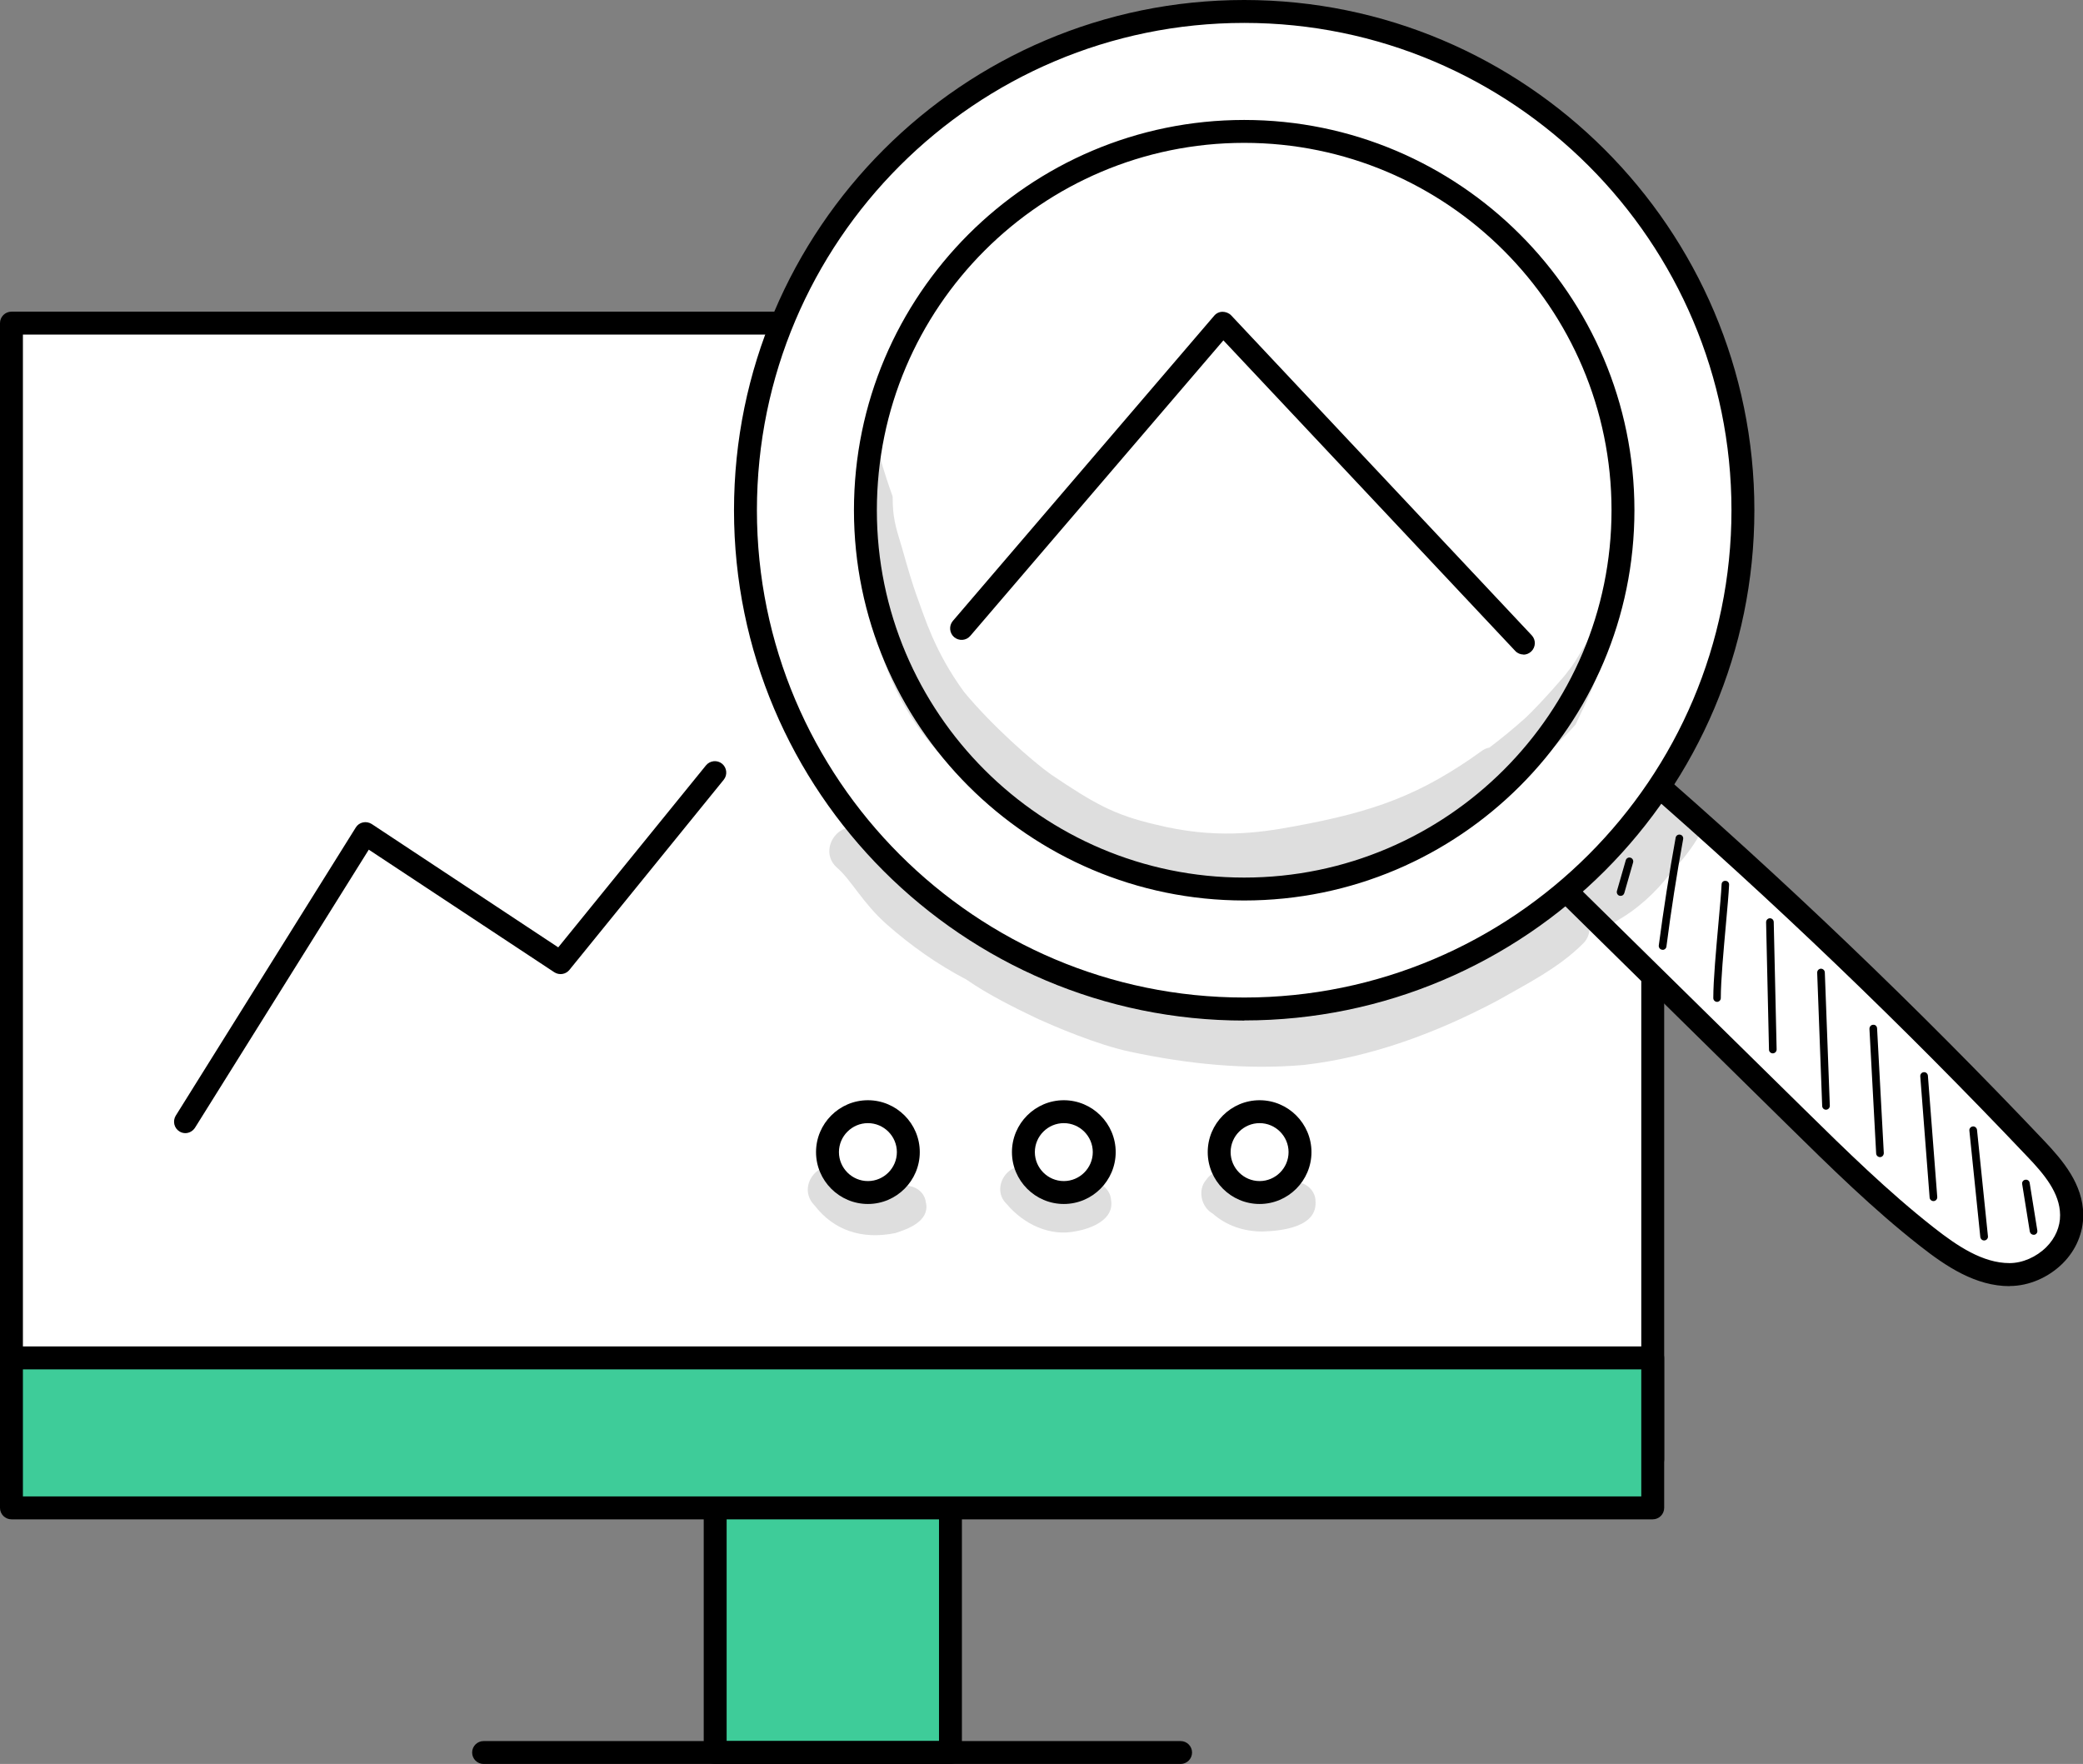 <?xml version="1.0" encoding="UTF-8"?><svg id="Layer_2" xmlns="http://www.w3.org/2000/svg" viewBox="0 0 158.21 133.97"><rect x="0" y="0" width="158.21" height="133.97" fill="#808080" stroke="none"/><defs><style>.cls-1{fill:#fff;}.cls-2{opacity:.13;}.cls-3{fill:#3ecc99;}</style></defs><g id="Layer_1-2"><g><g><rect class="cls-3" x="54.32" y="109.73" width="17.87" height="23.37"/><path d="M72.19,133.97h-17.87c-.48,0-.87-.39-.87-.87v-23.37c0-.48,.39-.87,.87-.87h17.87c.48,0,.87,.39,.87,.87v23.37c0,.48-.39,.87-.87,.87Zm-17-1.74h16.13v-21.63h-16.13v21.63Z"/></g><path d="M89.67,133.97H36.73c-.48,0-.87-.39-.87-.87s.39-.87,.87-.87h52.94c.48,0,.87,.39,.87,.87s-.39,.87-.87,.87Z"/><g><rect class="cls-1" x=".87" y="24.54" width="124.66" height="86.31"/><path d="M125.53,111.72H.87c-.48,0-.87-.39-.87-.87V24.54c0-.48,.39-.87,.87-.87H125.53c.48,0,.87,.39,.87,.87V110.85c0,.48-.39,.87-.87,.87ZM1.74,109.98H124.66V25.41H1.74V109.98Z"/></g><g><rect class="cls-3" x=".87" y="103.14" width="124.66" height="11.39"/><path d="M125.53,115.39H.87c-.48,0-.87-.39-.87-.87v-11.39c0-.48,.39-.87,.87-.87H125.53c.48,0,.87,.39,.87,.87v11.39c0,.48-.39,.87-.87,.87ZM1.74,113.65H124.66v-9.65H1.74v9.65Z"/></g><g><g><path class="cls-1" d="M62.85,87.5c0-1.7,1.38-3.07,3.07-3.07s3.07,1.38,3.07,3.07-1.38,3.07-3.07,3.07-3.07-1.38-3.07-3.07Z"/><path d="M65.92,91.44c-2.17,0-3.94-1.77-3.94-3.94s1.77-3.94,3.94-3.94,3.94,1.77,3.94,3.94-1.77,3.94-3.94,3.94Zm0-6.14c-1.21,0-2.2,.99-2.2,2.2s.99,2.2,2.2,2.2,2.2-.99,2.2-2.2-.99-2.2-2.2-2.2Z"/></g><g><path class="cls-1" d="M77.73,87.5c0-1.7,1.38-3.07,3.07-3.07s3.07,1.38,3.07,3.07-1.38,3.07-3.07,3.07-3.07-1.38-3.07-3.07Z"/><path d="M80.8,91.44c-2.17,0-3.94-1.77-3.94-3.94s1.77-3.94,3.94-3.94,3.94,1.77,3.94,3.94-1.77,3.94-3.94,3.94Zm0-6.14c-1.21,0-2.2,.99-2.2,2.2s.99,2.2,2.2,2.2,2.2-.99,2.2-2.2-.99-2.2-2.2-2.2Z"/></g><g><path class="cls-1" d="M92.6,87.5c0-1.7,1.38-3.07,3.07-3.07s3.07,1.38,3.07,3.07-1.38,3.07-3.07,3.07-3.07-1.38-3.07-3.07Z"/><path d="M95.67,91.44c-2.17,0-3.94-1.77-3.94-3.94s1.77-3.94,3.94-3.94,3.94,1.77,3.94,3.94-1.77,3.94-3.94,3.94Zm0-6.14c-1.21,0-2.2,.99-2.2,2.2s.99,2.2,2.2,2.2,2.2-.99,2.2-2.2-.99-2.2-2.2-2.2Z"/></g></g><g><g><path class="cls-1" d="M118.21,66.95c6.07,5.98,12.15,11.95,18.22,17.93,3.21,3.16,6.42,6.32,9.92,9.06,1.89,1.48,3.98,2.87,6.28,2.87,2.29,0,4.73-1.93,4.71-4.53-.01-2.02-1.41-3.65-2.72-5.03-9.67-10.2-19.78-19.87-30.28-28.97-1.92,2.82-3.85,5.64-6.14,8.66Z"/><path d="M152.63,97.68h0c-2.56,0-4.79-1.47-6.81-3.06-3.54-2.77-6.82-6-9.99-9.12l-18.22-17.93c-.31-.31-.35-.8-.08-1.15,2.28-3.01,4.23-5.87,6.11-8.63,.14-.2,.36-.34,.61-.37,.25-.03,.49,.04,.68,.2,10.48,9.08,20.69,18.85,30.34,29.03,1.42,1.5,2.94,3.29,2.96,5.62,0,1.35-.54,2.66-1.55,3.67-1.08,1.08-2.58,1.73-4.03,1.73Zm-33.27-30.82l17.68,17.39c3.14,3.09,6.39,6.28,9.85,8.99,1.78,1.4,3.71,2.69,5.74,2.69h0c.99,0,2.04-.46,2.8-1.22,.68-.68,1.05-1.55,1.04-2.43-.01-1.69-1.23-3.12-2.48-4.43-9.39-9.9-19.3-19.41-29.48-28.27-1.6,2.34-3.26,4.75-5.15,7.28Z"/></g><g><path class="cls-1" d="M94.5,.87c-20.92,0-37.88,16.96-37.88,37.88s16.96,37.88,37.88,37.88,37.88-16.96,37.88-37.88S115.43,.87,94.5,.87Zm0,66.65c-15.89,0-28.77-12.88-28.77-28.77s12.88-28.77,28.77-28.77,28.77,12.88,28.77,28.77-12.88,28.77-28.77,28.77Zm0,0c-15.89,0-28.77-12.88-28.77-28.77s12.88-28.77,28.77-28.77,28.77,12.88,28.77,28.77-12.88,28.77-28.77,28.77Z"/><path d="M94.5,77.51c-21.37,0-38.75-17.38-38.75-38.75S73.14,0,94.5,0s38.75,17.38,38.75,38.75-17.38,38.75-38.75,38.75Zm0-75.77c-20.41,0-37.01,16.6-37.01,37.01s16.6,37.01,37.01,37.01,37.01-16.6,37.01-37.01S114.91,1.74,94.5,1.74Zm0,66.65c-16.34,0-29.64-13.3-29.64-29.64s13.3-29.64,29.64-29.64,29.64,13.3,29.64,29.64-13.3,29.64-29.64,29.64Zm-27.9-29.64c0,15.39,12.52,27.9,27.9,27.9s27.9-12.52,27.9-27.9-12.52-27.9-27.9-27.9-27.9,12.52-27.9,27.9Z"/></g><path d="M123.09,68.04s-.05,0-.08-.01c-.15-.04-.24-.2-.2-.36l.67-2.33c.04-.15,.2-.25,.36-.2,.15,.04,.24,.2,.2,.36l-.67,2.33c-.04,.13-.15,.21-.28,.21Z"/><path d="M126.28,72.13s-.03,0-.04,0c-.16-.02-.27-.17-.25-.33,.36-2.73,.79-5.48,1.28-8.18,.03-.16,.18-.26,.34-.23,.16,.03,.26,.18,.23,.34-.49,2.69-.92,5.44-1.27,8.16-.02,.15-.14,.25-.29,.25Z"/><path d="M130.42,76.09c-.16,0-.29-.13-.29-.29,0-1.36,.21-3.65,.39-5.67,.11-1.23,.21-2.29,.24-2.96,0-.16,.13-.29,.3-.27,.16,0,.28,.14,.27,.3-.03,.68-.13,1.75-.24,2.98-.18,2.01-.39,4.28-.39,5.62,0,.16-.13,.29-.29,.29Z"/><path d="M134.65,80c-.16,0-.29-.13-.29-.28l-.22-9.68c0-.16,.12-.29,.28-.3,.17,0,.29,.12,.3,.28l.22,9.68c0,.16-.12,.29-.28,.3h0Z"/><path d="M138.69,84.28c-.16,0-.28-.12-.29-.28l-.38-10.13c0-.16,.12-.29,.28-.3,.16,0,.29,.12,.3,.28l.38,10.13c0,.16-.12,.29-.28,.3h-.01Z"/><path d="M142.79,87.88c-.15,0-.28-.12-.29-.27l-.51-9.47c0-.16,.11-.3,.27-.31,.18-.02,.3,.11,.31,.27l.51,9.47c0,.16-.11,.3-.27,.31h-.02Z"/><path d="M146.85,91.22c-.15,0-.28-.12-.29-.27l-.71-9.21c-.01-.16,.11-.3,.27-.31,.15-.02,.3,.11,.31,.27l.71,9.21c.01,.16-.11,.3-.27,.31h-.02Z"/><path d="M150.7,94.21c-.15,0-.27-.11-.29-.26l-.83-8.08c-.02-.16,.1-.3,.26-.32,.15-.02,.3,.1,.32,.26l.83,8.08c.02,.16-.1,.3-.26,.32h-.03Z"/><path d="M154.46,93.78c-.14,0-.26-.1-.29-.24l-.58-3.61c-.03-.16,.08-.31,.24-.33,.16-.03,.31,.08,.33,.24l.58,3.61c.03,.16-.08,.31-.24,.33-.02,0-.03,0-.05,0Z"/><g class="cls-2"><path d="M121.3,47.92c-.95,.8-1.39,2.1-2.2,3.05-.15,.27-2.09,2.46-3.19,3.51-.95,.85-1.86,1.6-2.79,2.3-.16,.03-.33,.09-.49,.19-4.74,3.43-8.3,4.68-14.28,5.78-2.84,.53-6.12,.98-10.59-.13-3.14-.73-4.65-1.59-7.93-3.8-1.39-.98-4.49-3.71-6.6-6.26h0c-2.27-3.1-3.04-5.81-3.51-7.05-.47-1.27-.83-2.57-1.2-3.87-.55-1.78-.72-2.41-.72-3.93-.35-.97-.66-1.94-.95-2.93-.28-.13-.59-.19-.9-.17-.51,3.91-.43,7.84,.06,11.74,.85,3.37,1.9,7.02,5.13,10.65,2.6,2.87,4.39,3.86,5.51,4.78,2.61,1.88,5.39,3.6,8.46,4.6,1.68,.49,3.43,.69,5.16,.9h.03c1.89,.35,3.81,.36,5.71,.14,1.49-.12,2.93-.56,4.37-.95,2.99-.73,5.97-1.65,8.7-3.09,1.11-.68,1.49-.95,2.01-1.34,3.35-2.09,6.81-4.99,8.58-7.01,.46-.95,.91-1.91,1.32-2.88,.52-1.45,1.05-2.9,1.56-4.35-.4-.16-.87-.15-1.27,.09Z"/></g><g class="cls-2"><path d="M127.48,60.28c-1.44-.41-2.41,.59-3.12,1.69l-.1,.12c-1.26,1.47-1.61,1.34-3.69,3.22l-.03,.02c-.41,.29-.9,.49-1.16,.94-.65,.8-.69,1.71-.36,2.47-.52,0-1.03,.24-1.37,.65-1.02,.97-.52,.5-1.32,1.11-1.81,1.3-6.27,3.56-6.84,3.69-5.76,2.22-9.78,3.33-15.32,2.98-8.87-.23-16.29-3.61-22.86-8.23-1.16-.9-2.31-1.85-3.2-3.03,.09,.12,.18,.24,.27,.35-.93-1.11-1.66-2.56-2.97-3.26-1.7-.79-3.26,1.51-1.91,2.83,1.18,1,1.97,2.71,3.87,4.39,1.84,1.62,3.84,3.03,6.02,4.17,1.73,1.19,3.6,2.11,5.5,3.02,1.07,.48,4.39,1.93,6.96,2.47,4.31,.92,8.79,1.39,13.19,1,5.14-.59,10.08-2.45,14.63-4.85,2.28-1.3,4.69-2.49,6.57-4.37,.39-.37,.54-.9,.48-1.4,.61,.18,1.29,.14,1.95-.25,1.65-.91,3.07-2.2,4.21-3.7,.73-.8,1.44-1.63,2-2.56,.8-1.29,.05-3.09-1.41-3.47Z"/></g></g><path d="M14.09,86.06c-.16,0-.32-.04-.46-.13-.41-.25-.53-.79-.28-1.2l13.67-21.88c.12-.2,.32-.34,.55-.39,.23-.05,.47,0,.66,.12l14.17,9.37,11.22-13.82c.3-.37,.85-.43,1.22-.13,.37,.3,.43,.85,.13,1.22l-11.72,14.44c-.28,.35-.78,.42-1.15,.18l-14.09-9.31-13.2,21.12c-.17,.26-.45,.41-.74,.41Z"/><path d="M115.72,49.71c-.23,0-.46-.09-.63-.27l-22.17-23.59-19.22,22.44c-.31,.37-.86,.41-1.23,.1-.36-.31-.41-.86-.1-1.23l19.85-23.18c.16-.19,.39-.3,.64-.3,.22,0,.48,.09,.65,.27l22.83,24.3c.33,.35,.31,.9-.04,1.23-.17,.16-.38,.24-.6,.24Z"/><g class="cls-2"><path d="M70.33,91.38c-.11-1.29-1.74-1.73-2.67-.94l-.05,.02c-.15,.06-.35,.1-.48,.13-.02,0-.05,0-.07,0-1.15-.06-.2,.11-1.37-.21-.16-.08-.31-.17-.45-.28l.02,.02s-.05-.04-.08-.06c-.14-.12-.28-.24-.4-.39l-.04-.05c-.21-.3-.42-.62-.76-.8-1.75-1-3.53,1.3-2.11,2.73,1.44,1.87,3.56,2.62,6.13,2.1,1.04-.33,2.58-.92,2.34-2.27Z"/></g><g class="cls-2"><path d="M84.39,91.13c-.06-.81-.83-1.43-1.62-1.43-.54-.03-.93,.32-1.36,.57-.05,.02-.09,.04-.14,.05l-.08,.02c-.16,0-.33,0-.49,0h-.01c-.22-.05-.45-.11-.66-.18-.08-.04-.18-.1-.28-.16-.05-.03-.09-.06-.13-.08-.12-.11-.24-.22-.35-.33-.32-.3-.57-.71-1.01-.84-1.61-.76-3.08,1.46-1.81,2.68,1.29,1.54,3.31,2.52,5.32,2.07,1.17-.21,2.87-.9,2.62-2.35Z"/></g><g class="cls-2"><path d="M99.92,91.16c-.1-1.23-1.58-1.77-2.58-1.17-.19,.06-.39,.11-.59,.14-.21,.02-.56,.04-.75,.02-.12,0-.25,0-.36-.02-.23-.04-.45-.09-.66-.17-.15-.08-.29-.17-.38-.24-.36-.29-.68-.63-1.14-.75-.67-.16-1.45,.03-1.84,.63-.68,.76-.39,2.08,.49,2.57,1.04,.92,2.38,1.36,3.76,1.36,1.51-.04,4.27-.34,4.04-2.39Z"/></g></g></g></svg>